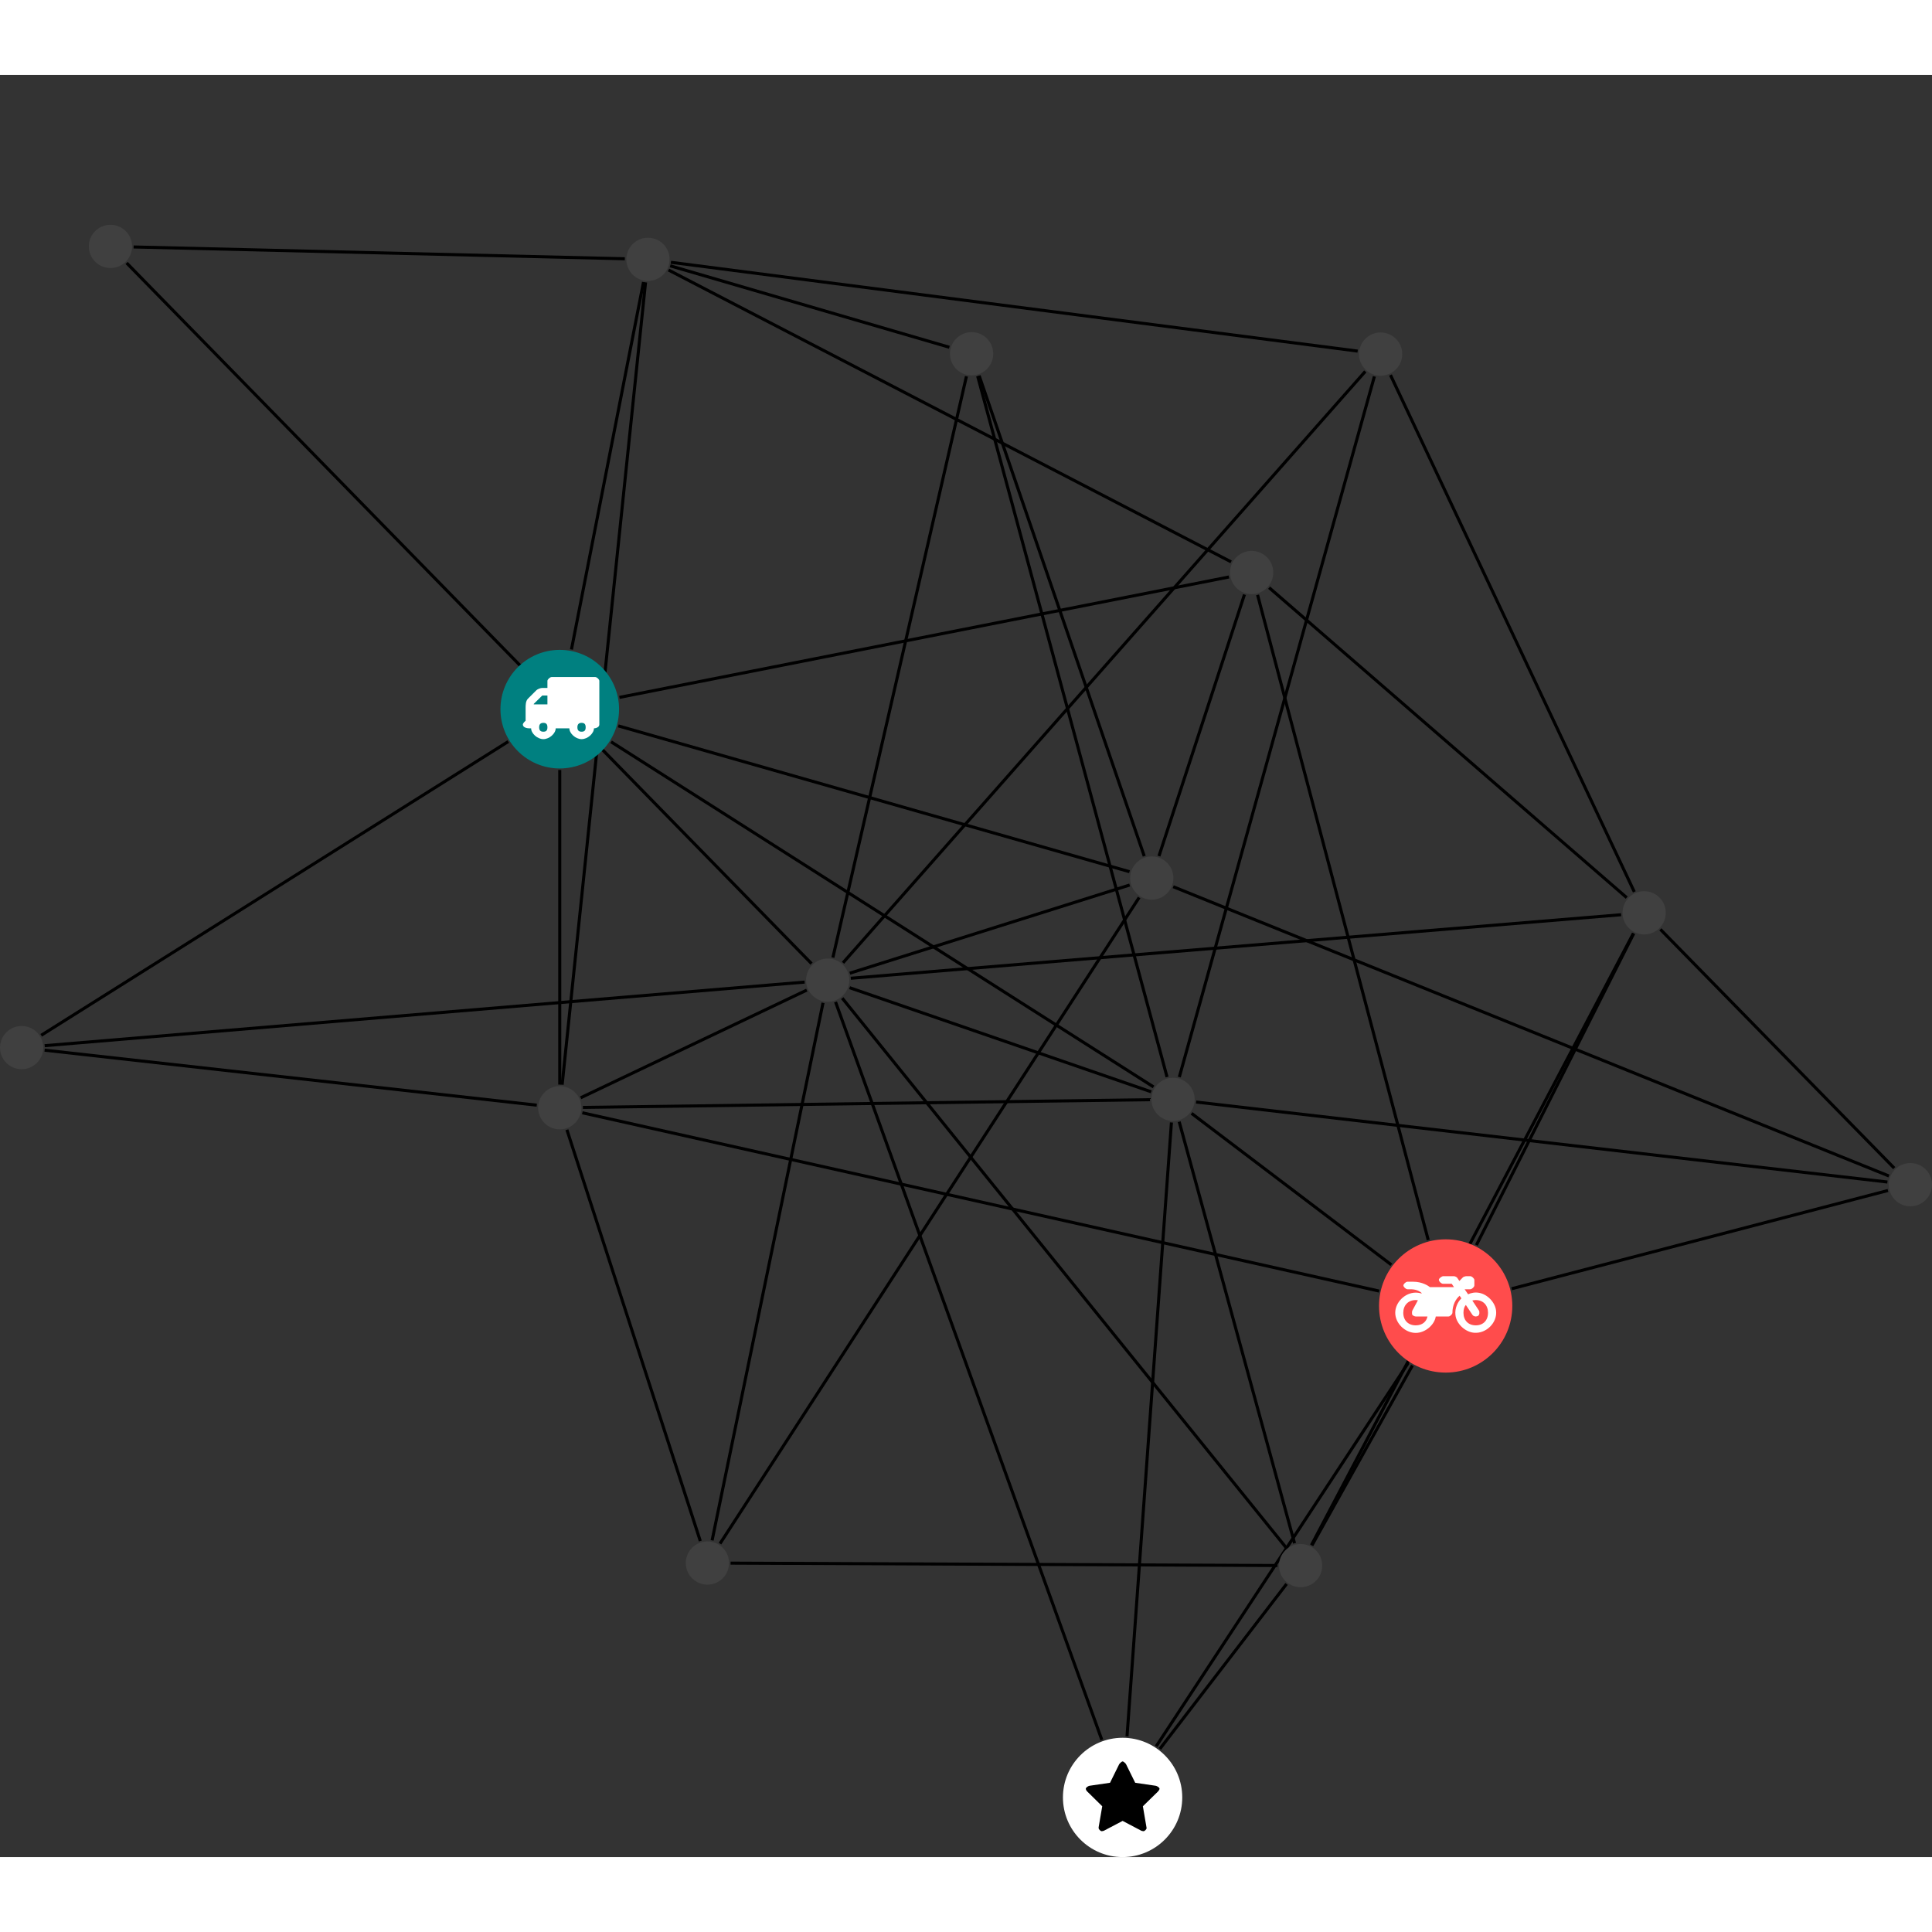<?xml version="1.0" encoding="UTF-8"?>
<svg xmlns="http://www.w3.org/2000/svg" xmlns:xlink="http://www.w3.org/1999/xlink" width="251.816pt" height="251.816pt" viewBox="0.000 -19.532 251.816 232.284" version="1.1">
<rect x="0.000" y="-19.532" width="251.816" height="232.284" fill="#333333" stroke="none"/>
<defs>
<g>
<symbol overflow="visible" id="glyph0-0">
<path style="stroke:none;" d="M 1.422 -0.75 L 1.422 -7.922 L 3.562 -7.922 L 3.562 -0.891 L 1.422 -0.891 Z M 0.625 0 L 4.531 0 L 4.531 -8.812 L 0.438 -8.812 L 0.438 0 Z M 0.625 0 "/>
</symbol>
<symbol overflow="visible" id="glyph0-1">
<path style="stroke:none;" d="M 3.375 -0.844 C 3.375 -0.453 3.234 -0.266 2.844 -0.266 C 2.469 -0.266 2.297 -0.453 2.297 -0.844 C 2.297 -1.219 2.469 -1.422 2.844 -1.422 C 3.234 -1.422 3.375 -1.219 3.375 -0.844 Z M 1.594 -3.688 L 1.594 -3.859 C 1.594 -3.875 1.578 -3.875 1.594 -3.891 L 2.688 -4.969 C 2.703 -5 2.656 -4.984 2.688 -4.984 L 3.375 -4.984 L 3.375 -3.828 L 1.594 -3.828 Z M 8.359 -0.844 C 8.359 -0.453 8.219 -0.266 7.828 -0.266 C 7.453 -0.266 7.281 -0.453 7.281 -0.844 C 7.281 -1.219 7.453 -1.422 7.828 -1.422 C 8.219 -1.422 8.359 -1.219 8.359 -0.844 Z M 10.141 -6.891 C 10.141 -7.094 9.812 -7.391 9.609 -7.391 L 3.922 -7.391 C 3.719 -7.391 3.375 -7.094 3.375 -6.891 L 3.375 -5.969 L 2.672 -5.969 C 2.469 -5.969 2.078 -5.812 1.938 -5.672 L 0.844 -4.578 C 0.531 -4.266 0.531 -3.734 0.531 -3.328 L 0.531 -1.688 C 0.516 -1.688 0.172 -1.391 0.172 -1.203 C 0.172 -0.781 0.781 -0.703 1.062 -0.703 L 1.25 -0.703 C 1.25 -0.047 2.062 0.703 2.844 0.703 C 3.641 0.703 4.453 -0.047 4.453 -0.703 L 6.234 -0.703 C 6.234 -0.047 7.047 0.703 7.828 0.703 C 8.625 0.703 9.438 -0.047 9.438 -0.703 C 9.547 -0.703 10.141 -0.781 10.141 -1.203 Z M 10.141 -6.891 "/>
</symbol>
<symbol overflow="visible" id="glyph0-2">
<path style="stroke:none;" d="M 12.969 -2.906 C 12.844 -3.984 11.859 -5.016 10.781 -5.219 C 10.234 -5.328 9.703 -5.219 9.328 -5.031 L 8.875 -5.688 L 9.609 -5.688 C 9.812 -5.688 10.141 -5.984 10.141 -6.188 L 10.141 -6.891 C 10.141 -7.094 9.812 -7.391 9.609 -7.391 L 9.047 -7.391 C 8.969 -7.391 8.734 -7.312 8.656 -7.25 L 8.188 -6.766 L 7.891 -7.203 C 7.828 -7.281 7.594 -7.391 7.484 -7.391 L 6.078 -7.391 C 5.906 -7.391 5.547 -7.125 5.516 -6.953 C 5.484 -6.734 5.828 -6.406 6.047 -6.406 L 7.188 -6.406 L 7.484 -5.969 L 4.344 -5.969 C 4.141 -6.125 3.375 -6.672 2.141 -6.672 L 1.422 -6.672 C 1.219 -6.672 0.891 -6.375 0.891 -6.188 C 0.891 -5.984 1.219 -5.688 1.422 -5.688 L 1.781 -5.688 C 2.484 -5.688 2.906 -5.516 3.281 -5.188 L 3.25 -5.141 C 3.078 -5.188 2.797 -5.25 2.5 -5.25 C 1.109 -5.25 -0.172 -4 -0.172 -2.625 C -0.172 -1.25 1.109 0 2.5 0 C 3.75 0 4.953 -1.062 5.109 -2.141 L 6.766 -2.141 C 6.969 -2.141 7.281 -2.438 7.281 -2.625 C 7.281 -3.609 7.688 -4.391 8.219 -4.844 L 8.453 -4.5 C 7.969 -4.062 7.578 -3.203 7.672 -2.359 C 7.781 -1.172 8.969 -0.094 10.141 -0.016 C 11.703 0.094 13.156 -1.344 12.969 -2.906 Z M 2.5 -0.984 C 1.516 -0.984 0.875 -1.641 0.875 -2.625 C 0.875 -3.594 1.516 -4.281 2.5 -4.281 C 2.672 -4.281 2.844 -4.234 2.781 -4.25 L 2.047 -2.891 C 2 -2.781 2 -2.469 2.047 -2.359 C 2.125 -2.25 2.375 -2.141 2.5 -2.141 L 4.031 -2.141 C 3.891 -1.453 3.344 -0.984 2.5 -0.984 Z M 10.328 -0.984 C 9.344 -0.984 8.719 -1.641 8.719 -2.625 C 8.719 -3.109 8.859 -3.469 9.031 -3.641 L 9.906 -2.328 C 9.969 -2.219 10.203 -2.141 10.328 -2.141 C 10.391 -2.141 10.594 -2.188 10.641 -2.234 C 10.812 -2.344 10.844 -2.75 10.734 -2.922 L 9.875 -4.219 C 9.859 -4.219 10.094 -4.281 10.328 -4.281 C 11.297 -4.281 11.922 -3.594 11.922 -2.625 C 11.922 -1.641 11.297 -0.984 10.328 -0.984 Z M 10.328 -0.984 "/>
</symbol>
<symbol overflow="visible" id="glyph0-3">
<path style="stroke:none;" d="M 9.438 -5.078 C 9.438 -5.25 9.078 -5.453 8.938 -5.469 L 6.266 -5.859 L 5.078 -8.266 C 5.031 -8.375 4.75 -8.641 4.625 -8.641 C 4.5 -8.641 4.234 -8.375 4.172 -8.266 L 2.984 -5.859 L 0.312 -5.469 C 0.172 -5.453 -0.172 -5.25 -0.172 -5.078 C -0.172 -4.969 -0.062 -4.781 0.016 -4.719 L 1.969 -2.797 L 1.5 -0.062 C 1.5 -0.016 1.5 0.016 1.5 0.047 C 1.5 0.203 1.75 0.453 1.906 0.453 C 1.984 0.453 2.188 0.406 2.25 0.359 L 4.625 -0.891 L 7 0.359 C 7.062 0.406 7.266 0.453 7.344 0.453 C 7.5 0.453 7.75 0.203 7.75 0.047 C 7.75 0.016 7.75 -0.016 7.734 -0.062 L 7.266 -2.797 L 9.234 -4.719 C 9.297 -4.781 9.438 -4.969 9.438 -5.078 Z M 9.438 -5.078 "/>
</symbol>
</g>
<clipPath id="clip1">
  <path d="M 210 86 L 251.816 86 L 251.816 129 L 210 129 Z M 210 86 "/>
</clipPath>
<clipPath id="clip2">
  <path d="M 191 120 L 251.816 120 L 251.816 145 L 191 145 Z M 191 120 "/>
</clipPath>
<clipPath id="clip3">
  <path d="M 150 108 L 251.816 108 L 251.816 131 L 150 131 Z M 150 108 "/>
</clipPath>
<clipPath id="clip4">
  <path d="M 147 80 L 251.816 80 L 251.816 130 L 147 130 Z M 147 80 "/>
</clipPath>
<clipPath id="clip5">
  <path d="M 138 197 L 155 197 L 155 212.754 L 138 212.754 Z M 138 197 "/>
</clipPath>
<clipPath id="clip6">
  <path d="M 246 122 L 251.816 122 L 251.816 128 L 246 128 Z M 246 122 "/>
</clipPath>
</defs>
<g id="surface1">
<path style="fill:none;stroke-width:0.399;stroke-linecap:butt;stroke-linejoin:miter;stroke:rgb(0%,0%,0%);stroke-opacity:1;stroke-miterlimit:10;" d="M -0.001 -7.926 L -0.001 -48.93 " transform="matrix(1,0,0,-1,72.958,63.136)"/>
<path style="fill:none;stroke-width:0.399;stroke-linecap:butt;stroke-linejoin:miter;stroke:rgb(0%,0%,0%);stroke-opacity:1;stroke-miterlimit:10;" d="M 7.78 1.538 L 87.222 17.23 " transform="matrix(1,0,0,-1,72.958,63.136)"/>
<path style="fill:none;stroke-width:0.399;stroke-linecap:butt;stroke-linejoin:miter;stroke:rgb(0%,0%,0%);stroke-opacity:1;stroke-miterlimit:10;" d="M 1.526 7.781 L 10.917 55.671 " transform="matrix(1,0,0,-1,72.958,63.136)"/>
<path style="fill:none;stroke-width:0.399;stroke-linecap:butt;stroke-linejoin:miter;stroke:rgb(0%,0%,0%);stroke-opacity:1;stroke-miterlimit:10;" d="M -6.712 -4.219 L -67.587 -42.505 " transform="matrix(1,0,0,-1,72.958,63.136)"/>
<path style="fill:none;stroke-width:0.399;stroke-linecap:butt;stroke-linejoin:miter;stroke:rgb(0%,0%,0%);stroke-opacity:1;stroke-miterlimit:10;" d="M 6.69 -4.255 L 77.394 -49.235 " transform="matrix(1,0,0,-1,72.958,63.136)"/>
<path style="fill:none;stroke-width:0.399;stroke-linecap:butt;stroke-linejoin:miter;stroke:rgb(0%,0%,0%);stroke-opacity:1;stroke-miterlimit:10;" d="M 7.624 -2.176 L 74.261 -21.184 " transform="matrix(1,0,0,-1,72.958,63.136)"/>
<path style="fill:none;stroke-width:0.399;stroke-linecap:butt;stroke-linejoin:miter;stroke:rgb(0%,0%,0%);stroke-opacity:1;stroke-miterlimit:10;" d="M 2.944 -52.606 L 106.8 -75.844 " transform="matrix(1,0,0,-1,72.958,63.136)"/>
<path style="fill:none;stroke-width:0.399;stroke-linecap:butt;stroke-linejoin:miter;stroke:rgb(0%,0%,0%);stroke-opacity:1;stroke-miterlimit:10;" d="M 0.312 -48.946 L 11.183 55.632 " transform="matrix(1,0,0,-1,72.958,63.136)"/>
<path style="fill:none;stroke-width:0.399;stroke-linecap:butt;stroke-linejoin:miter;stroke:rgb(0%,0%,0%);stroke-opacity:1;stroke-miterlimit:10;" d="M 0.933 -54.821 L 18.319 -108.423 " transform="matrix(1,0,0,-1,72.958,63.136)"/>
<path style="fill:none;stroke-width:0.399;stroke-linecap:butt;stroke-linejoin:miter;stroke:rgb(0%,0%,0%);stroke-opacity:1;stroke-miterlimit:10;" d="M -2.997 -51.614 L -67.142 -44.446 " transform="matrix(1,0,0,-1,72.958,63.136)"/>
<path style="fill:none;stroke-width:0.399;stroke-linecap:butt;stroke-linejoin:miter;stroke:rgb(0%,0%,0%);stroke-opacity:1;stroke-miterlimit:10;" d="M 2.726 -50.649 L 32.198 -36.614 " transform="matrix(1,0,0,-1,72.958,63.136)"/>
<path style="fill:none;stroke-width:0.399;stroke-linecap:butt;stroke-linejoin:miter;stroke:rgb(0%,0%,0%);stroke-opacity:1;stroke-miterlimit:10;" d="M 3.019 -51.907 L 76.925 -50.899 " transform="matrix(1,0,0,-1,72.958,63.136)"/>
<path style="fill:none;stroke-width:0.399;stroke-linecap:butt;stroke-linejoin:miter;stroke:rgb(0%,0%,0%);stroke-opacity:1;stroke-miterlimit:10;" d="M 139.983 -29.235 L 119.476 -69.852 " transform="matrix(1,0,0,-1,72.958,63.136)"/>
<path style="fill:none;stroke-width:0.399;stroke-linecap:butt;stroke-linejoin:miter;stroke:rgb(0%,0%,0%);stroke-opacity:1;stroke-miterlimit:10;" d="M 140.058 -23.813 L 108.276 43.554 " transform="matrix(1,0,0,-1,72.958,63.136)"/>
<path style="fill:none;stroke-width:0.399;stroke-linecap:butt;stroke-linejoin:miter;stroke:rgb(0%,0%,0%);stroke-opacity:1;stroke-miterlimit:10;" d="M 139.065 -24.563 L 92.46 15.839 " transform="matrix(1,0,0,-1,72.958,63.136)"/>
<path style="fill:none;stroke-width:0.399;stroke-linecap:butt;stroke-linejoin:miter;stroke:rgb(0%,0%,0%);stroke-opacity:1;stroke-miterlimit:10;" d="M 139.94 -29.212 L 97.972 -108.958 " transform="matrix(1,0,0,-1,72.958,63.136)"/>
<path style="fill:none;stroke-width:0.399;stroke-linecap:butt;stroke-linejoin:miter;stroke:rgb(0%,0%,0%);stroke-opacity:1;stroke-miterlimit:10;" d="M 138.339 -26.79 L 37.933 -35.071 " transform="matrix(1,0,0,-1,72.958,63.136)"/>
<g clip-path="url(#clip1)" clip-rule="nonzero">
<path style="fill:none;stroke-width:0.399;stroke-linecap:butt;stroke-linejoin:miter;stroke:rgb(0%,0%,0%);stroke-opacity:1;stroke-miterlimit:10;" d="M 143.456 -28.696 L 173.933 -59.817 " transform="matrix(1,0,0,-1,72.958,63.136)"/>
</g>
<path style="fill:none;stroke-width:0.399;stroke-linecap:butt;stroke-linejoin:miter;stroke:rgb(0%,0%,0%);stroke-opacity:1;stroke-miterlimit:10;" d="M 113.198 -69.192 L 90.952 14.898 " transform="matrix(1,0,0,-1,72.958,63.136)"/>
<path style="fill:none;stroke-width:0.399;stroke-linecap:butt;stroke-linejoin:miter;stroke:rgb(0%,0%,0%);stroke-opacity:1;stroke-miterlimit:10;" d="M 110.589 -85.212 L 77.741 -135.177 " transform="matrix(1,0,0,-1,72.958,63.136)"/>
<path style="fill:none;stroke-width:0.399;stroke-linecap:butt;stroke-linejoin:miter;stroke:rgb(0%,0%,0%);stroke-opacity:1;stroke-miterlimit:10;" d="M 111.136 -85.544 L 98.038 -108.993 " transform="matrix(1,0,0,-1,72.958,63.136)"/>
<g clip-path="url(#clip2)" clip-rule="nonzero">
<path style="fill:none;stroke-width:0.399;stroke-linecap:butt;stroke-linejoin:miter;stroke:rgb(0%,0%,0%);stroke-opacity:1;stroke-miterlimit:10;" d="M 124.069 -75.54 L 173.12 -62.735 " transform="matrix(1,0,0,-1,72.958,63.136)"/>
</g>
<path style="fill:none;stroke-width:0.399;stroke-linecap:butt;stroke-linejoin:miter;stroke:rgb(0%,0%,0%);stroke-opacity:1;stroke-miterlimit:10;" d="M 108.39 -72.419 L 82.347 -52.68 " transform="matrix(1,0,0,-1,72.958,63.136)"/>
<path style="fill:none;stroke-width:0.399;stroke-linecap:butt;stroke-linejoin:miter;stroke:rgb(0%,0%,0%);stroke-opacity:1;stroke-miterlimit:10;" d="M 103.999 46.671 L 14.487 58.245 " transform="matrix(1,0,0,-1,72.958,63.136)"/>
<path style="fill:none;stroke-width:0.399;stroke-linecap:butt;stroke-linejoin:miter;stroke:rgb(0%,0%,0%);stroke-opacity:1;stroke-miterlimit:10;" d="M 104.991 44.023 L 36.921 -33.055 " transform="matrix(1,0,0,-1,72.958,63.136)"/>
<path style="fill:none;stroke-width:0.399;stroke-linecap:butt;stroke-linejoin:miter;stroke:rgb(0%,0%,0%);stroke-opacity:1;stroke-miterlimit:10;" d="M 106.179 43.374 L 80.753 -47.95 " transform="matrix(1,0,0,-1,72.958,63.136)"/>
<path style="fill:none;stroke-width:0.399;stroke-linecap:butt;stroke-linejoin:miter;stroke:rgb(0%,0%,0%);stroke-opacity:1;stroke-miterlimit:10;" d="M 87.503 19.202 L 14.175 57.241 " transform="matrix(1,0,0,-1,72.958,63.136)"/>
<path style="fill:none;stroke-width:0.399;stroke-linecap:butt;stroke-linejoin:miter;stroke:rgb(0%,0%,0%);stroke-opacity:1;stroke-miterlimit:10;" d="M 89.245 14.945 L 78.101 -19.145 " transform="matrix(1,0,0,-1,72.958,63.136)"/>
<path style="fill:none;stroke-width:0.399;stroke-linecap:butt;stroke-linejoin:miter;stroke:rgb(0%,0%,0%);stroke-opacity:1;stroke-miterlimit:10;" d="M 50.784 47.171 L 14.394 57.788 " transform="matrix(1,0,0,-1,72.958,63.136)"/>
<path style="fill:none;stroke-width:0.399;stroke-linecap:butt;stroke-linejoin:miter;stroke:rgb(0%,0%,0%);stroke-opacity:1;stroke-miterlimit:10;" d="M 53.007 43.386 L 35.601 -32.376 " transform="matrix(1,0,0,-1,72.958,63.136)"/>
<path style="fill:none;stroke-width:0.399;stroke-linecap:butt;stroke-linejoin:miter;stroke:rgb(0%,0%,0%);stroke-opacity:1;stroke-miterlimit:10;" d="M 54.468 43.413 L 79.155 -47.942 " transform="matrix(1,0,0,-1,72.958,63.136)"/>
<path style="fill:none;stroke-width:0.399;stroke-linecap:butt;stroke-linejoin:miter;stroke:rgb(0%,0%,0%);stroke-opacity:1;stroke-miterlimit:10;" d="M 54.663 43.472 L 76.183 -19.157 " transform="matrix(1,0,0,-1,72.958,63.136)"/>
<path style="fill:none;stroke-width:0.399;stroke-linecap:butt;stroke-linejoin:miter;stroke:rgb(0%,0%,0%);stroke-opacity:1;stroke-miterlimit:10;" d="M 78.218 -135.516 L 94.73 -114.02 " transform="matrix(1,0,0,-1,72.958,63.136)"/>
<path style="fill:none;stroke-width:0.399;stroke-linecap:butt;stroke-linejoin:miter;stroke:rgb(0%,0%,0%);stroke-opacity:1;stroke-miterlimit:10;" d="M 70.655 -134.341 L 35.948 -38.157 " transform="matrix(1,0,0,-1,72.958,63.136)"/>
<path style="fill:none;stroke-width:0.399;stroke-linecap:butt;stroke-linejoin:miter;stroke:rgb(0%,0%,0%);stroke-opacity:1;stroke-miterlimit:10;" d="M 73.937 -133.887 L 79.726 -53.868 " transform="matrix(1,0,0,-1,72.958,63.136)"/>
<path style="fill:none;stroke-width:0.399;stroke-linecap:butt;stroke-linejoin:miter;stroke:rgb(0%,0%,0%);stroke-opacity:1;stroke-miterlimit:10;" d="M 8.479 58.706 L -55.544 60.245 " transform="matrix(1,0,0,-1,72.958,63.136)"/>
<path style="fill:none;stroke-width:0.399;stroke-linecap:butt;stroke-linejoin:miter;stroke:rgb(0%,0%,0%);stroke-opacity:1;stroke-miterlimit:10;" d="M 22.265 -111.305 L 93.55 -111.614 " transform="matrix(1,0,0,-1,72.958,63.136)"/>
<path style="fill:none;stroke-width:0.399;stroke-linecap:butt;stroke-linejoin:miter;stroke:rgb(0%,0%,0%);stroke-opacity:1;stroke-miterlimit:10;" d="M 19.858 -108.337 L 34.315 -38.274 " transform="matrix(1,0,0,-1,72.958,63.136)"/>
<path style="fill:none;stroke-width:0.399;stroke-linecap:butt;stroke-linejoin:miter;stroke:rgb(0%,0%,0%);stroke-opacity:1;stroke-miterlimit:10;" d="M 20.89 -108.759 L 75.519 -24.544 " transform="matrix(1,0,0,-1,72.958,63.136)"/>
<path style="fill:none;stroke-width:0.399;stroke-linecap:butt;stroke-linejoin:miter;stroke:rgb(0%,0%,0%);stroke-opacity:1;stroke-miterlimit:10;" d="M -56.454 58.159 L 32.815 -33.161 " transform="matrix(1,0,0,-1,72.958,63.136)"/>
<path style="fill:none;stroke-width:0.399;stroke-linecap:butt;stroke-linejoin:miter;stroke:rgb(0%,0%,0%);stroke-opacity:1;stroke-miterlimit:10;" d="M -67.134 -43.86 L 31.917 -35.571 " transform="matrix(1,0,0,-1,72.958,63.136)"/>
<path style="fill:none;stroke-width:0.399;stroke-linecap:butt;stroke-linejoin:miter;stroke:rgb(0%,0%,0%);stroke-opacity:1;stroke-miterlimit:10;" d="M 94.671 -109.282 L 36.819 -37.665 " transform="matrix(1,0,0,-1,72.958,63.136)"/>
<path style="fill:none;stroke-width:0.399;stroke-linecap:butt;stroke-linejoin:miter;stroke:rgb(0%,0%,0%);stroke-opacity:1;stroke-miterlimit:10;" d="M 95.772 -108.716 L 80.737 -53.766 " transform="matrix(1,0,0,-1,72.958,63.136)"/>
<path style="fill:none;stroke-width:0.399;stroke-linecap:butt;stroke-linejoin:miter;stroke:rgb(0%,0%,0%);stroke-opacity:1;stroke-miterlimit:10;" d="M 37.776 -36.301 L 77.089 -49.872 " transform="matrix(1,0,0,-1,72.958,63.136)"/>
<path style="fill:none;stroke-width:0.399;stroke-linecap:butt;stroke-linejoin:miter;stroke:rgb(0%,0%,0%);stroke-opacity:1;stroke-miterlimit:10;" d="M 37.804 -34.411 L 74.284 -22.919 " transform="matrix(1,0,0,-1,72.958,63.136)"/>
<g clip-path="url(#clip3)" clip-rule="nonzero">
<path style="fill:none;stroke-width:0.399;stroke-linecap:butt;stroke-linejoin:miter;stroke:rgb(0%,0%,0%);stroke-opacity:1;stroke-miterlimit:10;" d="M 173.046 -61.63 L 82.94 -51.204 " transform="matrix(1,0,0,-1,72.958,63.136)"/>
</g>
<g clip-path="url(#clip4)" clip-rule="nonzero">
<path style="fill:none;stroke-width:0.399;stroke-linecap:butt;stroke-linejoin:miter;stroke:rgb(0%,0%,0%);stroke-opacity:1;stroke-miterlimit:10;" d="M 173.245 -60.844 L 79.96 -23.141 " transform="matrix(1,0,0,-1,72.958,63.136)"/>
</g>
<path style=" stroke:none;fill-rule:nonzero;fill:rgb(0%,50%,50%);fill-opacity:1;" d="M 80.688 63.137 C 80.688 58.867 77.227 55.406 72.957 55.406 C 68.691 55.406 65.23 58.867 65.23 63.137 C 65.23 67.406 68.691 70.863 72.957 70.863 C 77.227 70.863 80.688 67.406 80.688 63.137 Z M 80.688 63.137 "/>
<g style="fill:rgb(100%,100%,100%);fill-opacity:1;">
  <use xlink:href="#glyph0-1" x="67.976" y="66.339"/>
</g>
<path style=" stroke:none;fill-rule:nonzero;fill:rgb(25%,25%,25%);fill-opacity:1;" d="M 75.777 115.086 C 75.777 113.527 74.516 112.266 72.957 112.266 C 71.402 112.266 70.141 113.527 70.141 115.086 C 70.141 116.641 71.402 117.902 72.957 117.902 C 74.516 117.902 75.777 116.641 75.777 115.086 Z M 75.777 115.086 "/>
<path style=" stroke:none;fill-rule:nonzero;fill:rgb(25%,25%,25%);fill-opacity:1;" d="M 217.117 89.676 C 217.117 88.121 215.855 86.859 214.301 86.859 C 212.742 86.859 211.48 88.121 211.48 89.676 C 211.48 91.234 212.742 92.496 214.301 92.496 C 215.855 92.496 217.117 91.234 217.117 89.676 Z M 217.117 89.676 "/>
<path style=" stroke:none;fill-rule:nonzero;fill:rgb(100%,29.999%,29.999%);fill-opacity:1;" d="M 197.113 140.922 C 197.113 136.121 193.227 132.234 188.43 132.234 C 183.629 132.234 179.742 136.121 179.742 140.922 C 179.742 145.719 183.629 149.605 188.43 149.605 C 193.227 149.605 197.113 145.719 197.113 140.922 Z M 197.113 140.922 "/>
<g style="fill:rgb(100%,100%,100%);fill-opacity:1;">
  <use xlink:href="#glyph0-2" x="182.027" y="144.432"/>
</g>
<path style=" stroke:none;fill-rule:nonzero;fill:rgb(25%,25%,25%);fill-opacity:1;" d="M 182.766 16.852 C 182.766 15.297 181.504 14.035 179.945 14.035 C 178.391 14.035 177.129 15.297 177.129 16.852 C 177.129 18.41 178.391 19.672 179.945 19.672 C 181.504 19.672 182.766 18.41 182.766 16.852 Z M 182.766 16.852 "/>
<path style=" stroke:none;fill-rule:nonzero;fill:rgb(25%,25%,25%);fill-opacity:1;" d="M 165.957 45.32 C 165.957 43.766 164.695 42.504 163.137 42.504 C 161.582 42.504 160.32 43.766 160.32 45.32 C 160.32 46.879 161.582 48.141 163.137 48.141 C 164.695 48.141 165.957 46.879 165.957 45.32 Z M 165.957 45.32 "/>
<path style=" stroke:none;fill-rule:nonzero;fill:rgb(25%,25%,25%);fill-opacity:1;" d="M 129.457 16.809 C 129.457 15.254 128.195 13.992 126.641 13.992 C 125.082 13.992 123.82 15.254 123.82 16.809 C 123.82 18.367 125.082 19.629 126.641 19.629 C 128.195 19.629 129.457 18.367 129.457 16.809 Z M 129.457 16.809 "/>
<g clip-path="url(#clip5)" clip-rule="nonzero">
<path style=" stroke:none;fill-rule:nonzero;fill:rgb(100%,100%,100%);fill-opacity:1;" d="M 154.094 204.977 C 154.094 200.684 150.613 197.203 146.32 197.203 C 142.023 197.203 138.543 200.684 138.543 204.977 C 138.543 209.27 142.023 212.754 146.32 212.754 C 150.613 212.754 154.094 209.27 154.094 204.977 Z M 154.094 204.977 "/>
</g>
<g style="fill:rgb(0%,0%,0%);fill-opacity:1;">
  <use xlink:href="#glyph0-3" x="141.696" y="208.927"/>
</g>
<path style=" stroke:none;fill-rule:nonzero;fill:rgb(25%,25%,25%);fill-opacity:1;" d="M 87.273 4.504 C 87.273 2.949 86.012 1.688 84.453 1.688 C 82.898 1.688 81.637 2.949 81.637 4.504 C 81.637 6.059 82.898 7.32 84.453 7.32 C 86.012 7.32 87.273 6.059 87.273 4.504 Z M 87.273 4.504 "/>
<path style=" stroke:none;fill-rule:nonzero;fill:rgb(25%,25%,25%);fill-opacity:1;" d="M 95.023 174.426 C 95.023 172.871 93.762 171.609 92.207 171.609 C 90.648 171.609 89.387 172.871 89.387 174.426 C 89.387 175.984 90.648 177.246 92.207 177.246 C 93.762 177.246 95.023 175.984 95.023 174.426 Z M 95.023 174.426 "/>
<path style=" stroke:none;fill-rule:nonzero;fill:rgb(25%,25%,25%);fill-opacity:1;" d="M 17.215 2.816 C 17.215 1.262 15.953 0 14.398 0 C 12.84 0 11.578 1.262 11.578 2.816 C 11.578 4.375 12.84 5.637 14.398 5.637 C 15.953 5.637 17.215 4.375 17.215 2.816 Z M 17.215 2.816 "/>
<path style=" stroke:none;fill-rule:nonzero;fill:rgb(25%,25%,25%);fill-opacity:1;" d="M 5.637 107.246 C 5.637 105.691 4.375 104.43 2.816 104.43 C 1.262 104.43 0 105.691 0 107.246 C 0 108.801 1.262 110.062 2.816 110.062 C 4.375 110.062 5.637 108.801 5.637 107.246 Z M 5.637 107.246 "/>
<path style=" stroke:none;fill-rule:nonzero;fill:rgb(25%,25%,25%);fill-opacity:1;" d="M 172.34 174.762 C 172.34 173.207 171.078 171.945 169.523 171.945 C 167.965 171.945 166.703 173.207 166.703 174.762 C 166.703 176.32 167.965 177.578 169.523 177.578 C 171.078 177.578 172.34 176.32 172.34 174.762 Z M 172.34 174.762 "/>
<path style=" stroke:none;fill-rule:nonzero;fill:rgb(25%,25%,25%);fill-opacity:1;" d="M 110.699 98.453 C 110.699 96.898 109.438 95.637 107.883 95.637 C 106.324 95.637 105.062 96.898 105.062 98.453 C 105.062 100.008 106.324 101.27 107.883 101.27 C 109.438 101.27 110.699 100.008 110.699 98.453 Z M 110.699 98.453 "/>
<g clip-path="url(#clip6)" clip-rule="nonzero">
<path style=" stroke:none;fill-rule:nonzero;fill:rgb(25%,25%,25%);fill-opacity:1;" d="M 251.816 125.109 C 251.816 123.555 250.555 122.293 248.996 122.293 C 247.441 122.293 246.18 123.555 246.18 125.109 C 246.18 126.668 247.441 127.93 248.996 127.93 C 250.555 127.93 251.816 126.668 251.816 125.109 Z M 251.816 125.109 "/>
</g>
<path style=" stroke:none;fill-rule:nonzero;fill:rgb(25%,25%,25%);fill-opacity:1;" d="M 155.715 113.992 C 155.715 112.438 154.453 111.176 152.898 111.176 C 151.34 111.176 150.078 112.438 150.078 113.992 C 150.078 115.547 151.34 116.809 152.898 116.809 C 154.453 116.809 155.715 115.547 155.715 113.992 Z M 155.715 113.992 "/>
<path style=" stroke:none;fill-rule:nonzero;fill:rgb(25%,25%,25%);fill-opacity:1;" d="M 152.938 85.148 C 152.938 83.59 151.676 82.328 150.117 82.328 C 148.562 82.328 147.301 83.59 147.301 85.148 C 147.301 86.703 148.562 87.965 150.117 87.965 C 151.676 87.965 152.938 86.703 152.938 85.148 Z M 152.938 85.148 "/>
</g>
</svg>
